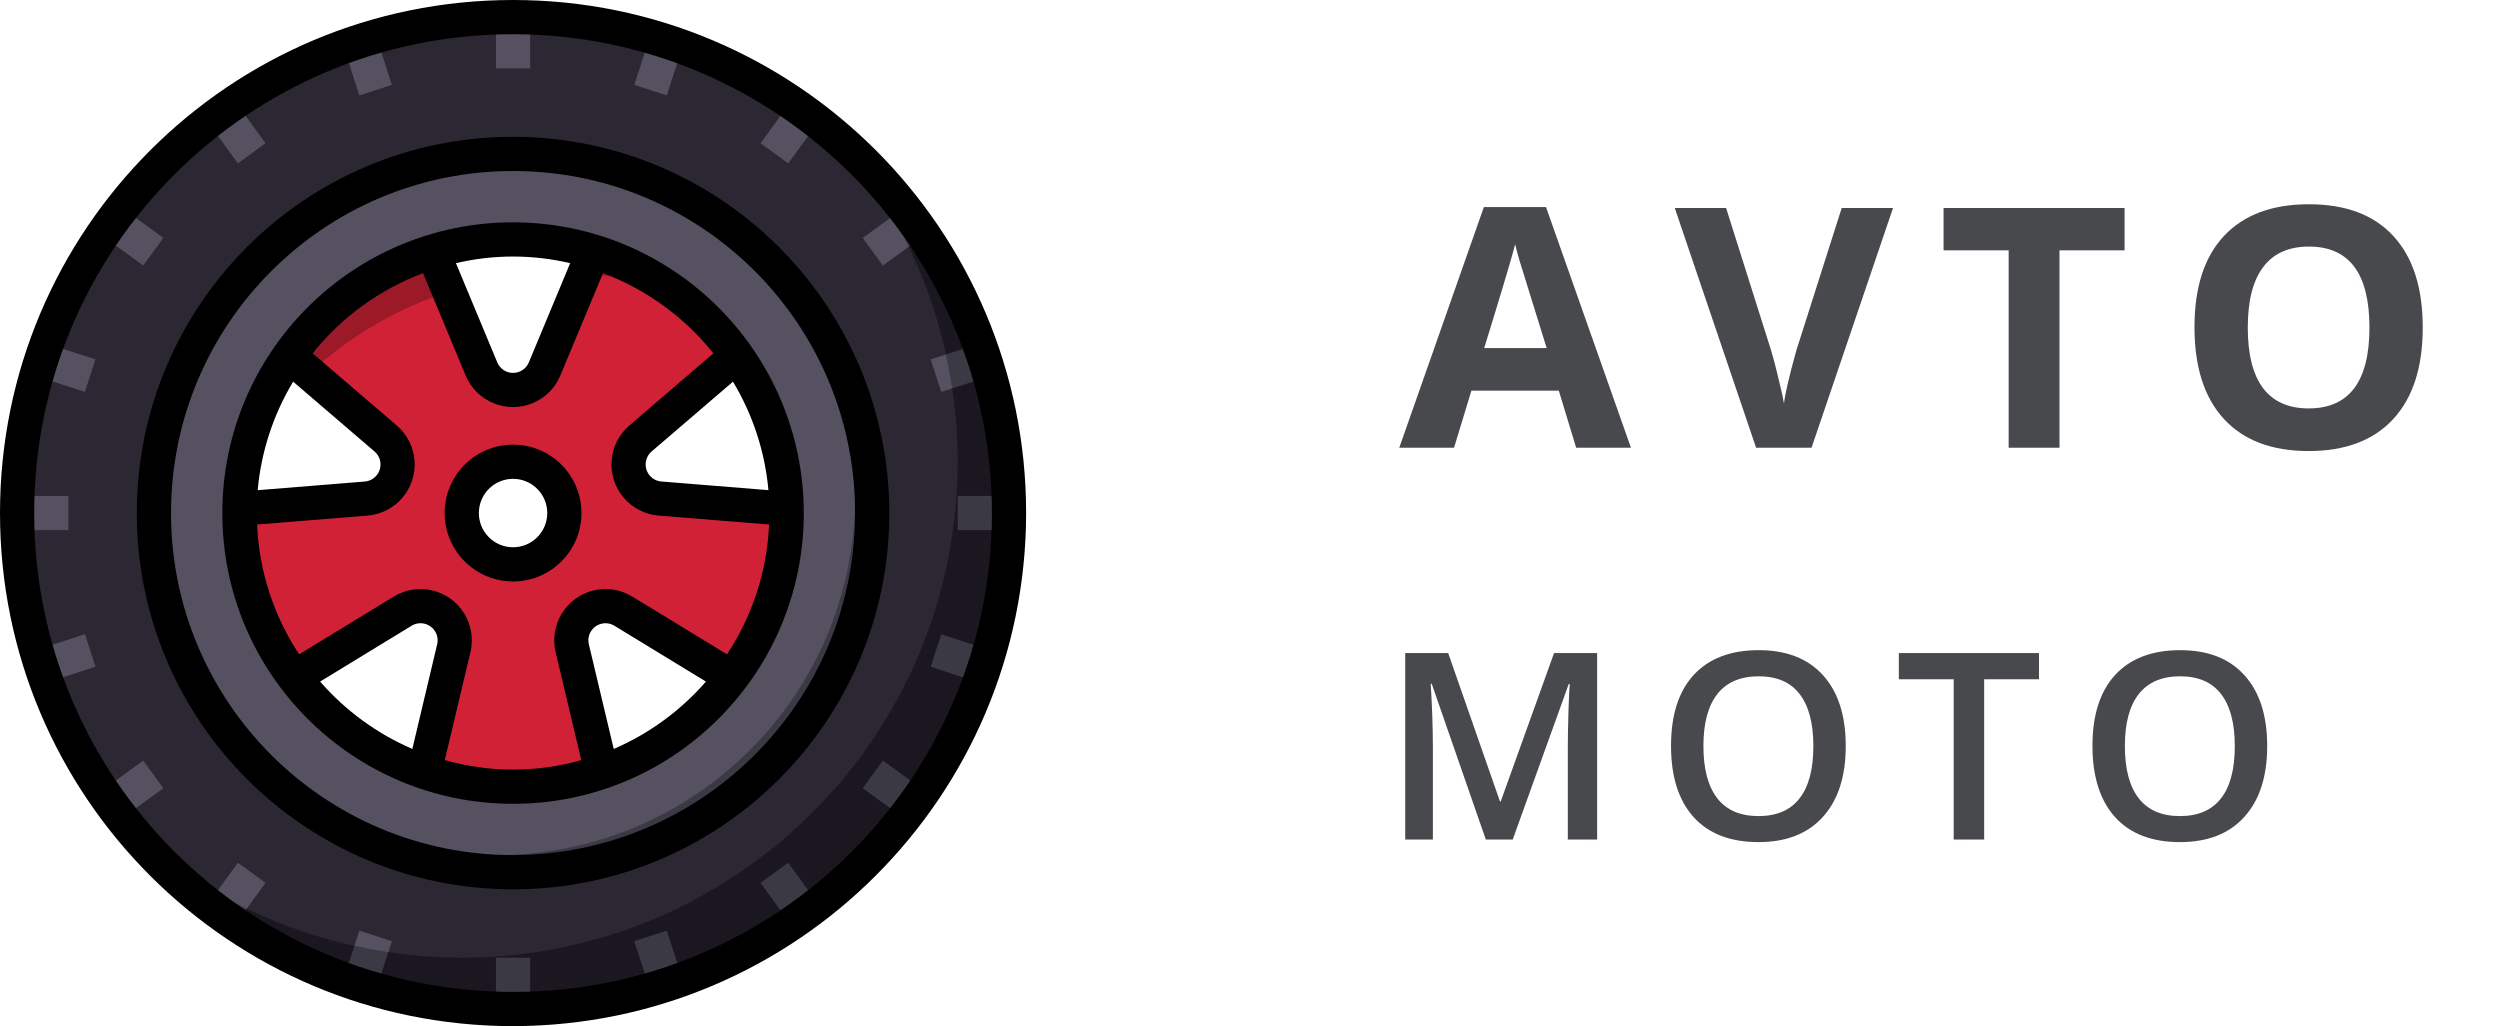 <svg width="134" height="55" viewBox="0 0 134 55" fill="none" xmlns="http://www.w3.org/2000/svg">
<path d="M84.483 24L83.552 20.941H78.867L77.936 24H75L79.535 11.098H82.866L87.419 24H84.483ZM82.901 18.656C82.04 15.885 81.554 14.317 81.442 13.954C81.337 13.591 81.261 13.304 81.214 13.093C81.02 13.843 80.467 15.697 79.553 18.656H82.901ZM98.715 11.15H101.466L97.098 24H94.127L89.768 11.15H92.519L94.936 18.797C95.07 19.248 95.208 19.775 95.349 20.379C95.495 20.977 95.586 21.393 95.621 21.627C95.686 21.088 95.905 20.145 96.28 18.797L98.715 11.15ZM110.389 24H107.664V13.418H104.175V11.15H113.878V13.418H110.389V24ZM129.859 17.558C129.859 19.685 129.332 21.319 128.277 22.462C127.222 23.605 125.71 24.176 123.742 24.176C121.773 24.176 120.261 23.605 119.207 22.462C118.152 21.319 117.624 19.679 117.624 17.54C117.624 15.401 118.152 13.77 119.207 12.645C120.267 11.514 121.785 10.948 123.759 10.948C125.734 10.948 127.243 11.517 128.286 12.653C129.334 13.79 129.859 15.425 129.859 17.558ZM120.481 17.558C120.481 18.993 120.753 20.074 121.298 20.801C121.843 21.527 122.658 21.891 123.742 21.891C125.916 21.891 127.002 20.446 127.002 17.558C127.002 14.663 125.921 13.216 123.759 13.216C122.675 13.216 121.858 13.582 121.307 14.315C120.756 15.041 120.481 16.122 120.481 17.558Z" fill="#48494D"/>
<path d="M79.64 45L76.741 36.653H76.686C76.764 37.893 76.803 39.055 76.803 40.14V45H75.319V35.006H77.623L80.398 42.956H80.439L83.297 35.006H85.607V45H84.035V40.058C84.035 39.561 84.046 38.914 84.069 38.116C84.097 37.319 84.12 36.836 84.138 36.667H84.083L81.082 45H79.64ZM98.932 39.989C98.932 41.616 98.524 42.881 97.709 43.783C96.897 44.685 95.747 45.137 94.257 45.137C92.748 45.137 91.588 44.69 90.777 43.797C89.97 42.899 89.567 41.625 89.567 39.976C89.567 38.326 89.973 37.059 90.784 36.175C91.6 35.291 92.762 34.849 94.27 34.849C95.756 34.849 96.904 35.297 97.716 36.195C98.527 37.093 98.932 38.358 98.932 39.989ZM91.303 39.989C91.303 41.22 91.552 42.154 92.049 42.792C92.545 43.425 93.281 43.742 94.257 43.742C95.227 43.742 95.959 43.428 96.451 42.799C96.948 42.17 97.196 41.233 97.196 39.989C97.196 38.763 96.95 37.834 96.458 37.2C95.97 36.567 95.241 36.25 94.27 36.25C93.29 36.25 92.55 36.567 92.049 37.2C91.552 37.834 91.303 38.763 91.303 39.989ZM106.351 45H104.717V36.407H101.778V35.006H109.29V36.407H106.351V45ZM121.522 39.989C121.522 41.616 121.114 42.881 120.298 43.783C119.487 44.685 118.336 45.137 116.846 45.137C115.337 45.137 114.177 44.69 113.366 43.797C112.56 42.899 112.156 41.625 112.156 39.976C112.156 38.326 112.562 37.059 113.373 36.175C114.189 35.291 115.351 34.849 116.859 34.849C118.345 34.849 119.494 35.297 120.305 36.195C121.116 37.093 121.522 38.358 121.522 39.989ZM113.893 39.989C113.893 41.22 114.141 42.154 114.638 42.792C115.134 43.425 115.87 43.742 116.846 43.742C117.816 43.742 118.548 43.428 119.04 42.799C119.537 42.17 119.785 41.233 119.785 39.989C119.785 38.763 119.539 37.834 119.047 37.2C118.559 36.567 117.83 36.25 116.859 36.25C115.88 36.25 115.139 36.567 114.638 37.2C114.141 37.834 113.893 38.763 113.893 39.989Z" fill="#48494D"/>
<path d="M42.155 27.269L35.371 26.719C34.362 26.637 33.609 25.753 33.691 24.744C33.73 24.262 33.958 23.815 34.325 23.5L39.49 19.069C37.619 16.407 34.918 14.441 31.811 13.477L29.19 19.766C28.8 20.701 27.727 21.142 26.792 20.752C26.346 20.566 25.991 20.211 25.806 19.766L23.192 13.483C20.084 14.447 17.384 16.413 15.513 19.075L20.677 23.505C21.446 24.164 21.535 25.321 20.876 26.09C20.561 26.458 20.113 26.685 19.631 26.724L12.848 27.274C12.848 27.352 12.836 27.427 12.836 27.505C12.834 30.682 13.871 33.772 15.788 36.305L21.591 32.765C22.456 32.238 23.584 32.511 24.111 33.376C24.363 33.789 24.441 34.285 24.329 34.755L22.754 41.374C25.83 42.441 29.176 42.441 32.251 41.374L30.676 34.755C30.441 33.771 31.049 32.782 32.035 32.547C32.505 32.435 33.001 32.513 33.414 32.765L39.215 36.3C41.132 33.766 42.168 30.676 42.166 27.5C42.167 27.422 42.157 27.347 42.155 27.269ZM27.5 30.25C25.981 30.25 24.75 29.019 24.75 27.5C24.75 25.981 25.981 24.75 27.5 24.75C29.019 24.75 30.25 25.981 30.25 27.5C30.25 29.019 29.019 30.25 27.5 30.25Z" fill="#D12136"/>
<path d="M27.5 0.917C12.819 0.917 0.917 12.819 0.917 27.5C0.917 42.182 12.819 54.084 27.5 54.084C42.181 54.084 54.083 42.182 54.083 27.5C54.083 12.819 42.181 0.917 27.5 0.917ZM27.5 42.167C19.399 42.167 12.833 35.601 12.833 27.5C12.833 19.4 19.399 12.834 27.5 12.834C35.601 12.834 42.167 19.4 42.167 27.5C42.167 35.601 35.601 42.167 27.5 42.167Z" fill="#2B2733"/>
<path d="M44.867 7.383C54.462 18.49 53.237 35.272 42.13 44.867C32.151 53.487 17.362 53.487 7.383 44.867C16.973 55.979 33.755 57.213 44.867 47.622C55.979 38.031 57.213 21.249 47.622 10.137C46.772 9.153 45.852 8.233 44.867 7.383Z" fill="#1A1721"/>
<path d="M19.263 5.115L21.007 4.549L20.157 1.933L18.414 2.5L19.263 5.115Z" fill="#555160"/>
<path d="M34.844 53.063L36.588 52.496L35.739 49.88L33.995 50.447L34.844 53.063Z" fill="#3B3944"/>
<path d="M28.417 0.917H26.583V3.667H28.417V0.917Z" fill="#555160"/>
<path d="M28.417 51.333H26.583V54.083H28.417V51.333Z" fill="#3B3944"/>
<path d="M12.75 8.757L14.233 7.68L12.616 5.455L11.133 6.533L12.75 8.757Z" fill="#555160"/>
<path d="M42.382 49.545L43.865 48.467L42.248 46.242L40.765 47.32L42.382 49.545Z" fill="#3B3944"/>
<path d="M7.679 14.233L8.757 12.75L6.532 11.133L5.455 12.616L7.679 14.233Z" fill="#555160"/>
<path d="M48.468 43.867L49.546 42.384L47.322 40.767L46.244 42.25L48.468 43.867Z" fill="#3B3944"/>
<path d="M4.548 21.007L5.115 19.264L2.499 18.414L1.933 20.158L4.548 21.007Z" fill="#555160"/>
<path d="M52.5 36.591L53.066 34.848L50.451 33.998L49.884 35.742L52.5 36.591Z" fill="#3B3944"/>
<path d="M3.667 26.583H0.917V28.416H3.667V26.583Z" fill="#555160"/>
<path d="M54.083 26.583H51.333V28.416H54.083V26.583Z" fill="#3B3944"/>
<path d="M2.505 36.585L5.12 35.735L4.553 33.992L1.938 34.842L2.505 36.585Z" fill="#555160"/>
<path d="M6.53 43.864L8.755 42.248L7.677 40.765L5.452 42.381L6.53 43.864Z" fill="#555160"/>
<path d="M42.249 8.757L43.866 6.532L42.382 5.455L40.766 7.679L42.249 8.757Z" fill="#555160"/>
<path d="M35.739 5.115L36.589 2.5L34.846 1.933L33.996 4.548L35.739 5.115Z" fill="#555160"/>
<path d="M53.066 20.158L52.498 18.416L50.702 19C50.835 19.599 50.95 20.204 51.042 20.818L53.066 20.158Z" fill="#3B3944"/>
<path d="M49.545 12.616L48.468 11.133L47.843 11.591C48.148 12.126 48.442 12.668 48.711 13.226L49.545 12.616Z" fill="#3B3944"/>
<path d="M11.133 48.468L12.616 49.545L13.223 48.711C12.665 48.442 12.123 48.148 11.588 47.843L11.133 48.468Z" fill="#3B3944"/>
<path d="M18.413 52.498L20.155 53.065L20.812 51.041C20.199 50.95 19.594 50.834 18.994 50.701L18.413 52.498Z" fill="#3B3944"/>
<path d="M50.451 21.007L51.042 20.815C50.95 20.202 50.835 19.597 50.702 18.997L49.883 19.263L50.451 21.007Z" fill="#555160"/>
<path d="M47.321 14.233L48.711 13.225C48.442 12.667 48.148 12.125 47.843 11.59L46.243 12.752L47.321 14.233Z" fill="#555160"/>
<path d="M12.75 46.243L11.588 47.843C12.122 48.148 12.665 48.442 13.223 48.711L14.231 47.321L12.75 46.243Z" fill="#555160"/>
<path d="M19.263 49.883L18.997 50.701C19.596 50.834 20.201 50.95 20.815 51.041L21.007 50.45L19.263 49.883Z" fill="#555160"/>
<path d="M27.5 8.25C16.869 8.25 8.25 16.869 8.25 27.5C8.25 38.132 16.869 46.75 27.5 46.75C38.132 46.75 46.75 38.132 46.75 27.5C46.75 16.869 38.132 8.25 27.5 8.25ZM27.5 42.167C19.399 42.167 12.833 35.601 12.833 27.5C12.833 19.399 19.399 12.833 27.5 12.833C35.601 12.833 42.167 19.399 42.167 27.5C42.167 35.601 35.601 42.167 27.5 42.167Z" fill="#555160"/>
<path d="M40.631 13.451C47.894 21.199 47.502 33.368 39.754 40.631C32.358 47.565 20.849 47.565 13.452 40.631C20.694 48.4 32.862 48.827 40.632 41.586C48.402 34.344 48.828 22.175 41.587 14.405C41.279 14.076 40.96 13.758 40.631 13.451Z" fill="#3B3944"/>
<path d="M35.842 15.458C34.607 14.596 33.247 13.93 31.808 13.483L31.303 14.694C32.84 14.775 34.363 15.031 35.842 15.458Z" fill="#9C1928"/>
<path d="M24.083 15.631L23.192 13.483C20.084 14.447 17.384 16.413 15.513 19.075L16.592 20.001C18.742 18.017 21.298 16.527 24.083 15.631Z" fill="#9C1928"/>
<path d="M27.5 7.333C16.363 7.333 7.333 16.362 7.333 27.5C7.333 38.637 16.363 47.666 27.5 47.666C38.638 47.666 47.667 38.637 47.667 27.5C47.654 16.367 38.633 7.346 27.5 7.333ZM27.5 45.833C17.375 45.833 9.167 37.625 9.167 27.5C9.167 17.374 17.375 9.166 27.5 9.166C37.626 9.166 45.833 17.374 45.833 27.5C45.821 37.62 37.62 45.821 27.5 45.833Z" fill="black"/>
<path d="M27.5 11.917C18.893 11.917 11.917 18.894 11.917 27.5C11.917 36.107 18.893 43.084 27.5 43.084C36.106 43.084 43.083 36.107 43.083 27.5C43.074 18.898 36.103 11.926 27.5 11.917ZM41.188 26.272L35.447 25.808C34.943 25.766 34.568 25.322 34.61 24.818C34.63 24.579 34.743 24.357 34.925 24.2L39.287 20.458C40.353 22.227 41.002 24.215 41.188 26.272ZM30.561 14.106L28.346 19.423C28.151 19.89 27.614 20.111 27.147 19.916C26.924 19.823 26.746 19.645 26.654 19.423L24.439 14.106C26.452 13.632 28.548 13.632 30.561 14.106ZM15.711 20.456L20.075 24.2C20.459 24.529 20.504 25.109 20.174 25.493C20.016 25.676 19.793 25.791 19.552 25.81L13.811 26.274C13.997 24.215 14.646 22.226 15.714 20.456H15.711V20.456ZM17.156 36.533L22.062 33.54C22.494 33.276 23.059 33.413 23.323 33.845C23.449 34.051 23.489 34.299 23.432 34.535L22.101 40.143C20.204 39.325 18.516 38.091 17.159 36.533H17.156V36.533ZM23.84 40.742L25.215 34.959C25.566 33.482 24.653 31.999 23.175 31.647C22.469 31.48 21.726 31.597 21.107 31.976L16.034 35.072C14.665 33.001 13.886 30.595 13.781 28.114L19.701 27.635C21.214 27.511 22.341 26.183 22.217 24.67C22.158 23.948 21.817 23.279 21.267 22.807L16.757 18.939C18.307 17 20.351 15.515 22.674 14.64L24.958 20.125C25.542 21.527 27.152 22.19 28.554 21.606C29.224 21.328 29.757 20.795 30.035 20.125L32.321 14.64C34.644 15.515 36.688 17 38.238 18.939L33.733 22.807C32.581 23.796 32.448 25.532 33.437 26.685C33.909 27.235 34.58 27.576 35.302 27.635L41.222 28.114C41.117 30.595 40.338 33 38.968 35.072L33.889 31.975C32.593 31.184 30.9 31.593 30.109 32.889C29.731 33.509 29.613 34.253 29.782 34.959L31.157 40.742C28.765 41.42 26.233 41.42 23.842 40.742H23.84ZM32.896 40.143L31.563 34.535C31.445 34.043 31.75 33.548 32.242 33.431C32.477 33.375 32.725 33.415 32.932 33.54L37.838 36.533C36.482 38.091 34.795 39.324 32.899 40.143H32.896V40.143Z" fill="black"/>
<path d="M31.167 27.5C31.167 25.475 29.525 23.833 27.5 23.833C25.475 23.833 23.833 25.475 23.833 27.5C23.833 29.524 25.475 31.166 27.5 31.166C29.525 31.166 31.167 29.524 31.167 27.5ZM27.5 29.333C26.487 29.333 25.667 28.513 25.667 27.5C25.667 26.487 26.487 25.666 27.5 25.666C28.513 25.666 29.333 26.487 29.333 27.5C29.333 28.512 28.513 29.333 27.5 29.333Z" fill="black"/>
<path d="M27.5 55C12.312 55 0 42.688 0 27.5C0 12.312 12.312 0 27.5 0C42.688 0 55 12.312 55 27.5C54.983 42.681 42.681 54.983 27.5 55ZM27.5 1.833C13.325 1.833 1.833 13.325 1.833 27.5C1.833 41.675 13.325 53.167 27.5 53.167C41.675 53.167 53.167 41.675 53.167 27.5C53.15 13.331 41.669 1.85 27.5 1.833Z" fill="black"/>
</svg>
